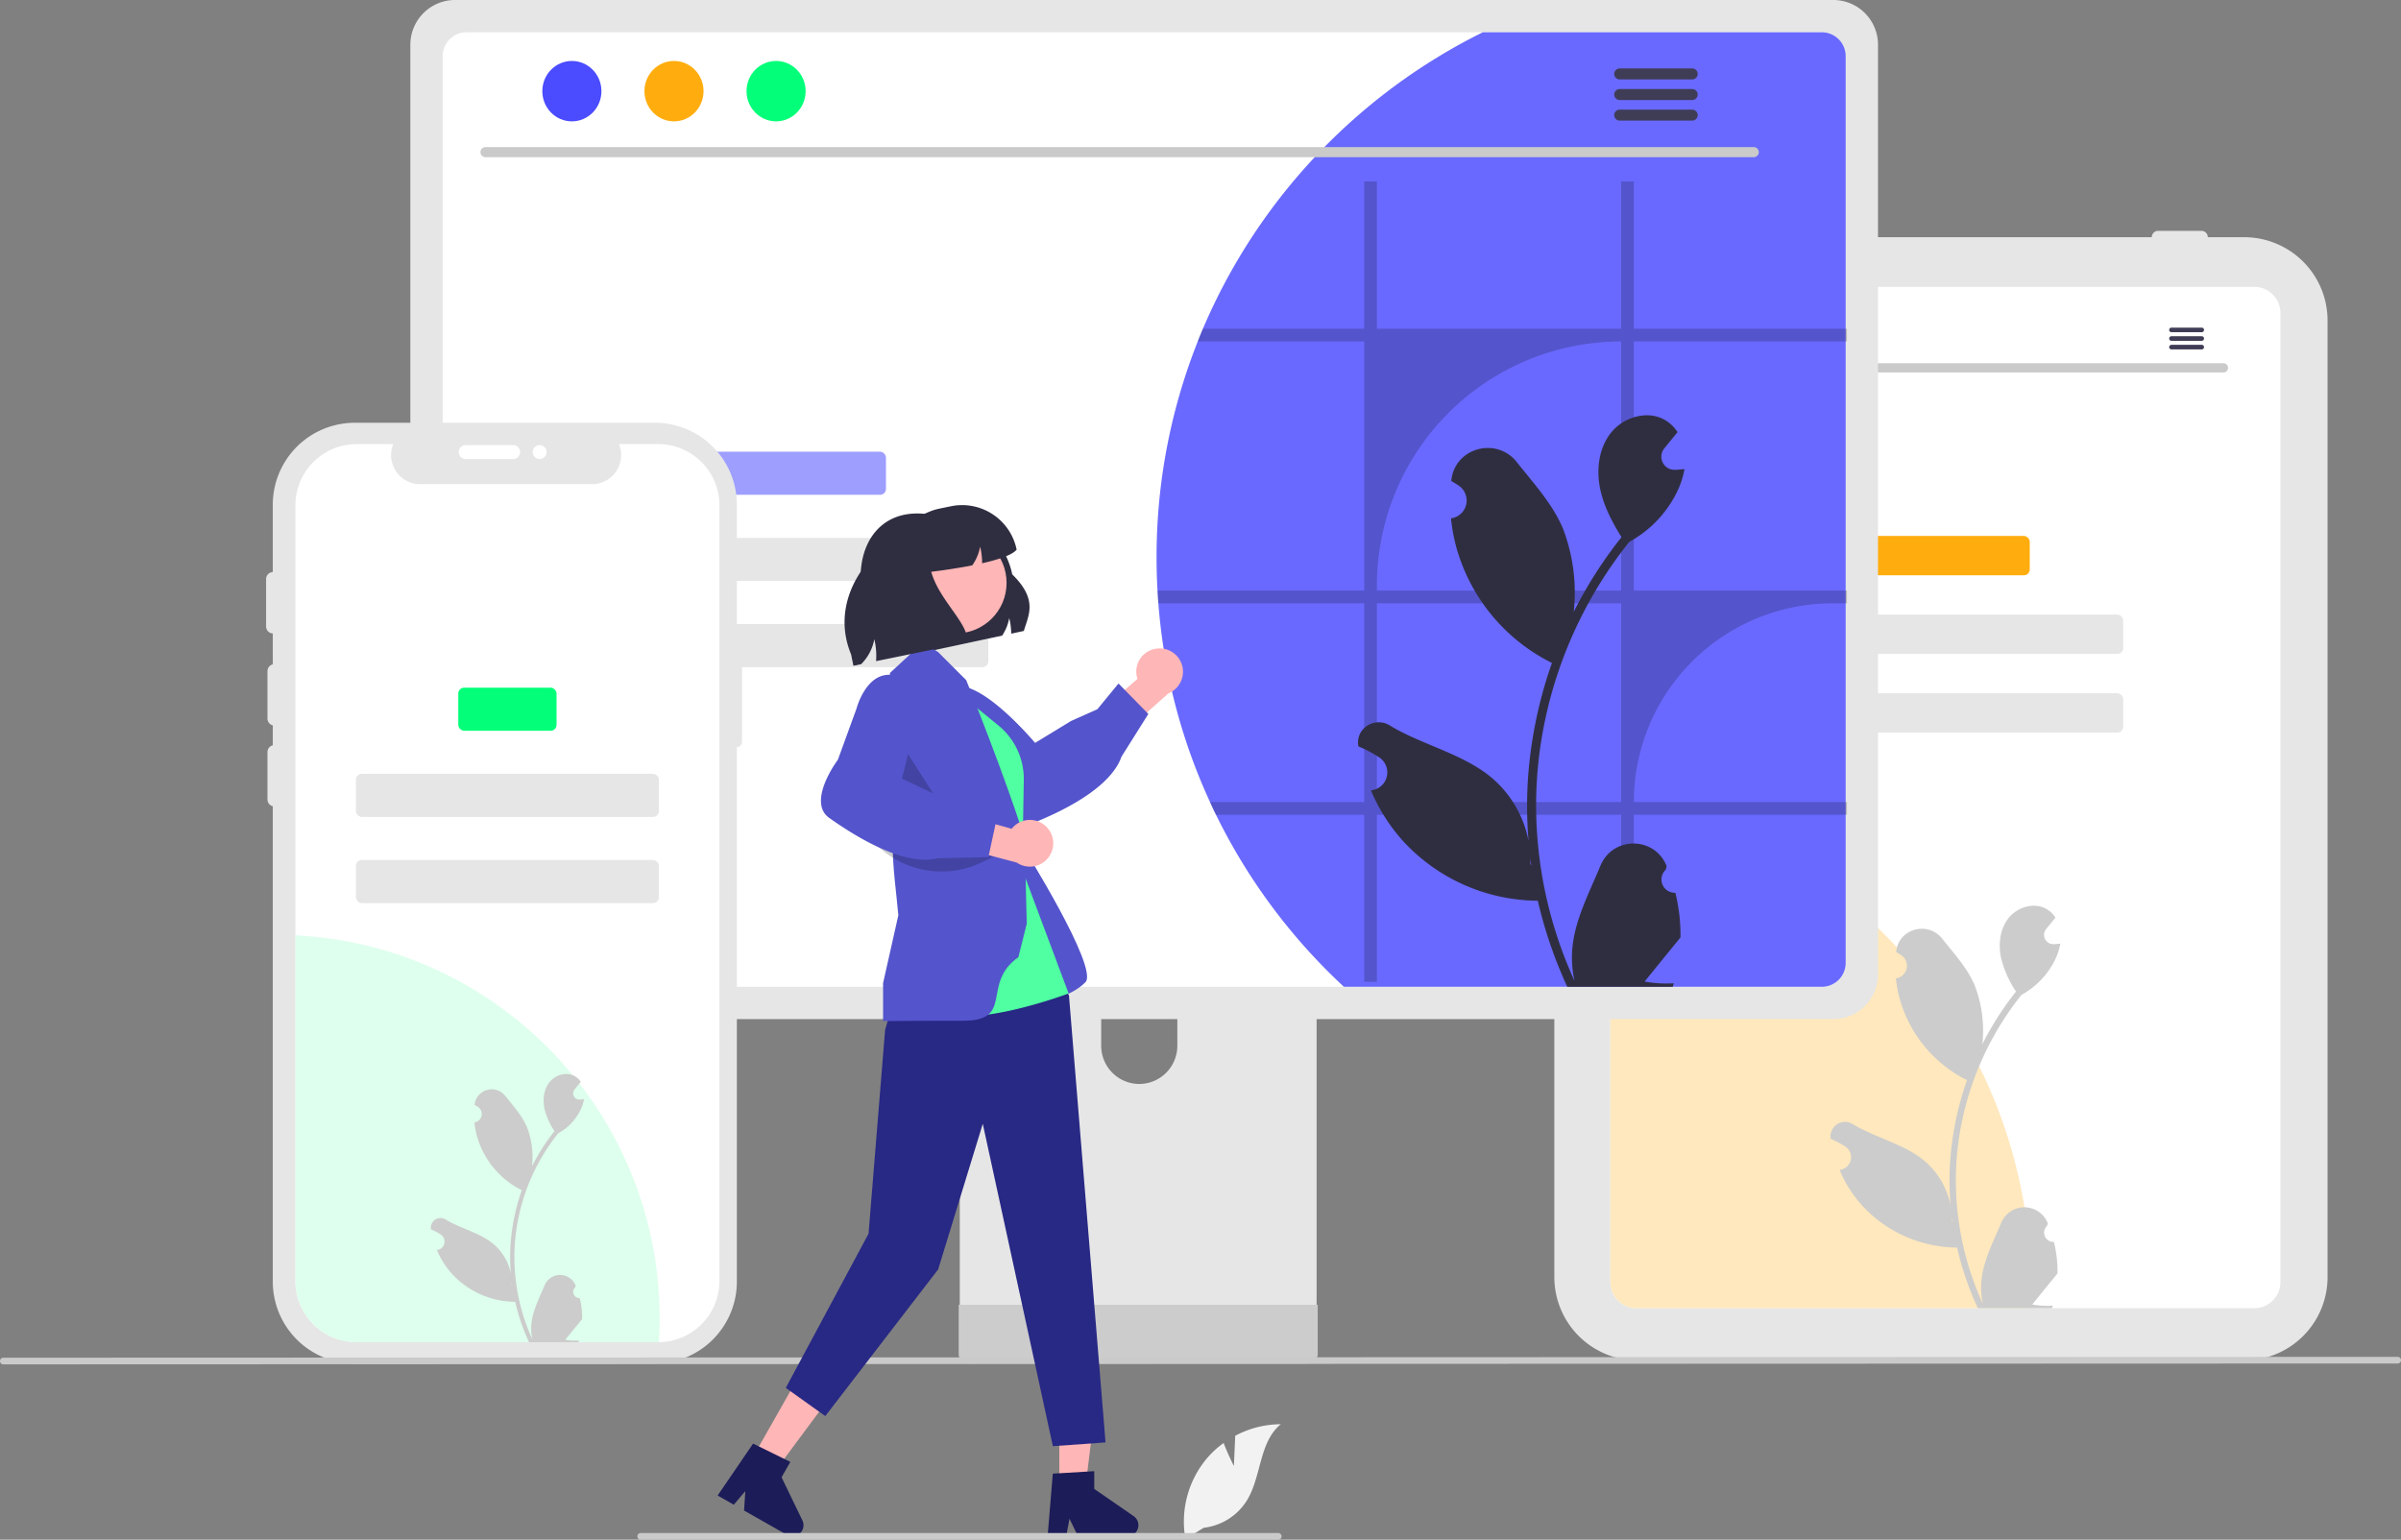 <svg xmlns="http://www.w3.org/2000/svg" width="1778.858" height="1141.071" viewBox="0 0 1778.858 1141.071">
  <rect x="0" y="0" width="1778.858" height="1141.071" fill="#808080" stroke="none"/>
  <g id="undraw_web_devices_re_m8sc" transform="translate(-0.005 0)">
    <path id="Path_345" data-name="Path 345" d="M1237.947,1091.542h-449.5a61.752,61.752,0,0,1-61.682-61.682V320.819a61.753,61.753,0,0,1,61.684-61.683h449.5a61.753,61.753,0,0,1,61.684,61.683V1029.86a61.752,61.752,0,0,1-61.684,61.682Z" transform="translate(424.82 -83.332)" fill="#e6e6e6"/>
    <path id="Path_346" data-name="Path 346" d="M1223.955,276.933H766.149a19.334,19.334,0,0,0-19.31,19.31v718.287a19.34,19.34,0,0,0,19.31,19.31h457.806a19.333,19.333,0,0,0,19.309-19.31V296.241a19.334,19.334,0,0,0-19.31-19.308Z" transform="translate(446.266 -64.322)" fill="#fff"/>
    <path id="Path_347" data-name="Path 347" d="M761.9,261.572a4.725,4.725,0,0,1,4.719-4.719h32.088a4.719,4.719,0,0,1,0,9.438H766.618A4.725,4.725,0,0,1,761.9,261.572Z" transform="translate(462.352 -85.77)" fill="#e6e6e6"/>
    <path id="Path_348" data-name="Path 348" d="M787.454,261.572a4.724,4.724,0,0,1,4.719-4.719h32.09a4.719,4.719,0,0,1,0,9.438H792.174a4.725,4.725,0,0,1-4.72-4.719Z" transform="translate(489.648 -85.77)" fill="#e6e6e6"/>
    <path id="Path_349" data-name="Path 349" d="M940.785,261.572a4.725,4.725,0,0,1,4.719-4.719h32.088a4.719,4.719,0,1,1,0,9.438H945.5A4.725,4.725,0,0,1,940.785,261.572Z" transform="translate(653.424 -85.77)" fill="#e6e6e6"/>
    <path id="Path_350" data-name="Path 350" d="M1058.493,824.819c0,4.964-.094,9.91-.321,14.8H766.149a19.34,19.34,0,0,1-19.31-19.31V458.767c179.628,29.021,311.656,184.094,311.653,366.052Z" transform="translate(446.266 129.899)" fill="#ffe8bd"/>
    <rect id="Rectangle_269" data-name="Rectangle 269" width="126.856" height="29.145" rx="4.339" transform="translate(1376.96 397.196)" fill="#ffad0e"/>
    <rect id="Rectangle_270" data-name="Rectangle 270" width="265.293" height="29.145" rx="4.339" transform="translate(1307.742 455.486)" fill="#e6e6e6"/>
    <rect id="Rectangle_271" data-name="Rectangle 271" width="265.293" height="29.145" rx="4.339" transform="translate(1307.742 513.776)" fill="#e6e6e6"/>
    <path id="Path_351" data-name="Path 351" d="M991.211,747.861a6.924,6.924,0,0,1-5.018-12l.474-1.886q-.094-.227-.188-.453a18.594,18.594,0,0,0-34.3.127c-5.61,13.511-12.752,27.044-14.51,41.329a55.011,55.011,0,0,0,.966,18.918A220.535,220.535,0,0,1,918.576,702.3a212.875,212.875,0,0,1,1.32-23.746q1.094-9.7,3.035-19.253a223.089,223.089,0,0,1,44.24-94.55,59.371,59.371,0,0,0,24.691-25.618,45.279,45.279,0,0,0,4.119-12.376c-1.2.158-2.424.256-3.626.335l-1.143.059-.141.006a6.86,6.86,0,0,1-5.634-11.176L987,514.068c.788-.985,1.6-1.951,2.385-2.936a3.412,3.412,0,0,0,.256-.3c.907-1.123,1.813-2.227,2.719-3.35a19.838,19.838,0,0,0-6.5-6.286c-9.085-5.321-21.618-1.636-28.18,6.582-6.582,8.217-7.823,19.746-5.537,30.013a79.492,79.492,0,0,0,11,24.515c-.493.631-1.005,1.242-1.5,1.872A224.539,224.539,0,0,0,938.2,601.308a93.334,93.334,0,0,0-5.573-43.354c-5.334-12.867-15.331-23.7-24.135-34.828-10.575-13.361-32.26-7.53-34.123,9.407q-.027.246-.053.492,1.962,1.107,3.84,2.349a9.392,9.392,0,0,1-3.787,17.091l-.192.03a93.474,93.474,0,0,0,2.463,13.972,96.215,96.215,0,0,0,47.906,60.3c.769.394,1.517.788,2.286,1.163A229.182,229.182,0,0,0,914.5,685.985a217.357,217.357,0,0,0,.157,35.1l-.059-.414A57.438,57.438,0,0,0,894.986,687.5c-15.089-12.4-36.408-16.96-52.686-26.923a10.779,10.779,0,0,0-16.51,10.486q.033.218.067.435a63.078,63.078,0,0,1,7.075,3.409q1.961,1.107,3.84,2.349a9.392,9.392,0,0,1-3.787,17.091l-.192.029-.394.059a93.531,93.531,0,0,0,17.2,26.938,96.3,96.3,0,0,0,69.839,30.643h.02a229.133,229.133,0,0,0,15.391,44.93h54.98c.2-.611.375-1.242.552-1.852a62.463,62.463,0,0,1-15.213-.906c4.079-5.005,8.158-10.05,12.238-15.056a3.427,3.427,0,0,0,.256-.3c2.069-2.562,4.158-5.1,6.227-7.666v0a91.491,91.491,0,0,0-2.681-23.309Zm-62.96-123.853.029-.039-.029.078ZM916.073,733.792l-.473-1.064c.02-.769.02-1.537,0-2.325,0-.217-.039-.434-.039-.65.177,1.36.335,2.72.532,4.079Z" transform="translate(530.496 172.565)" fill="#ccc"/>
    <path id="Path_352" data-name="Path 352" d="M1181.041,311.118H769a3.41,3.41,0,1,1,0-6.821h412.039a3.41,3.41,0,1,1,0,6.821Z" transform="translate(466.296 -35.094)" fill="#cacaca"/>
    <ellipse id="Ellipse_47" data-name="Ellipse 47" cx="10.023" cy="10.246" rx="10.023" ry="10.246" transform="translate(1247.261 238.852)" fill="#3f3d56"/>
    <ellipse id="Ellipse_48" data-name="Ellipse 48" cx="10.023" cy="10.246" rx="10.023" ry="10.246" transform="translate(1281.883 238.852)" fill="#3f3d56"/>
    <ellipse id="Ellipse_49" data-name="Ellipse 49" cx="10.023" cy="10.246" rx="10.023" ry="10.246" transform="translate(1316.508 238.852)" fill="#3f3d56"/>
    <path id="Path_353" data-name="Path 353" d="M971.148,291.535H948.719a1.7,1.7,0,1,0,0,3.4h22.429a1.7,1.7,0,1,0,0-3.4Z" transform="translate(660.085 -48.725)" fill="#3f3d56"/>
    <path id="Path_354" data-name="Path 354" d="M971.148,294.618H948.719a1.7,1.7,0,1,0,0,3.4h22.429a1.7,1.7,0,1,0,0-3.4Z" transform="translate(660.085 -45.432)" fill="#3f3d56"/>
    <path id="Path_355" data-name="Path 355" d="M971.148,297.7H948.719a1.7,1.7,0,1,0,0,3.4h22.429a1.7,1.7,0,1,0,0-3.4Z" transform="translate(660.085 -42.145)" fill="#3f3d56"/>
    <path id="Path_356" data-name="Path 356" d="M765.385,458.9H526.5a12.746,12.746,0,0,0-12.727,12.76V849.031H778.143V471.657a12.753,12.753,0,0,0-12.758-12.76ZM646.743,673.318a28.341,28.341,0,0,1-28.209-28.209V601.581a28.209,28.209,0,0,1,56.418,0v43.527a28.34,28.34,0,0,1-28.209,28.208Z" transform="translate(197.319 130.038)" fill="#e6e6e6"/>
    <path id="Path_357" data-name="Path 357" d="M513.372,641.7v36.409a7.132,7.132,0,0,0,7.118,7.118h251.78a7.154,7.154,0,0,0,7.118-7.118V641.7Z" transform="translate(196.894 325.296)" fill="#ccc"/>
    <path id="Path_358" data-name="Path 358" d="M1371.2,174.129H350.04a33.149,33.149,0,0,0-33.1,33.1v689.08a33.128,33.128,0,0,0,33.1,33.1H1371.2a33.128,33.128,0,0,0,33.1-33.1V207.225a33.149,33.149,0,0,0-33.1-33.1Z" transform="translate(-12.915 -174.129)" fill="#e6e6e6"/>
    <path id="Path_359" data-name="Path 359" d="M1350.314,185.688H346.213a17.738,17.738,0,0,0-17.7,17.737v672a17.73,17.73,0,0,0,17.7,17.7h1004.1a17.73,17.73,0,0,0,17.7-17.7v-672a17.738,17.738,0,0,0-17.7-17.737Z" transform="translate(-0.557 -161.783)" fill="#fff"/>
    <path id="Path_360" data-name="Path 360" d="M1094.838,203.424v672a17.73,17.73,0,0,1-17.7,17.7H723.07a434.5,434.5,0,0,1-94.791-127.541q-2.319-4.637-4.416-9.384a430.64,430.64,0,0,1-38.27-147.3c-.258-3.128-.478-6.256-.625-9.42-.478-8.1-.7-16.3-.7-24.544a432.5,432.5,0,0,1,30.505-160.107c1.214-3.165,2.5-6.292,3.827-9.42A435.681,435.681,0,0,1,825.955,185.688h251.182a17.738,17.738,0,0,1,17.7,17.736Z" transform="translate(272.62 -161.783)" fill="#6969ff"/>
    <path id="Path_361" data-name="Path 361" d="M1285.351,234.317H345.817a3.737,3.737,0,1,1,0-7.473h939.534a3.737,3.737,0,1,1,0,7.473Z" transform="translate(13.933 -117.824)" fill="#cacaca"/>
    <ellipse id="Ellipse_50" data-name="Ellipse 50" cx="21.896" cy="22.384" rx="21.896" ry="22.384" transform="translate(401.807 45.174)" fill="#4b4bff"/>
    <ellipse id="Ellipse_51" data-name="Ellipse 51" cx="21.896" cy="22.384" rx="21.896" ry="22.384" transform="translate(477.451 45.174)" fill="#ffad0e"/>
    <ellipse id="Ellipse_52" data-name="Ellipse 52" cx="21.896" cy="22.384" rx="21.896" ry="22.384" transform="translate(553.093 45.174)" fill="#03ff79"/>
    <path id="Path_362" data-name="Path 362" d="M806.01,198.655H752.279a4.069,4.069,0,1,0,0,8.138H806.01a4.069,4.069,0,1,0,0-8.138Z" transform="translate(447.73 -147.933)" fill="#3f3d56"/>
    <path id="Path_363" data-name="Path 363" d="M806.01,206.039H752.279a4.069,4.069,0,1,0,0,8.138H806.01a4.069,4.069,0,1,0,0-8.138Z" transform="translate(447.73 -140.046)" fill="#3f3d56"/>
    <path id="Path_364" data-name="Path 364" d="M806.01,213.414H752.279a4.069,4.069,0,1,0,0,8.138H806.01a4.069,4.069,0,1,0,0-8.138Z" transform="translate(447.73 -132.169)" fill="#3f3d56"/>
    <rect id="Rectangle_272" data-name="Rectangle 272" width="149.333" height="31.933" rx="4.339" transform="translate(507.063 334.77)" fill="#9e9eff"/>
    <rect id="Rectangle_273" data-name="Rectangle 273" width="301.015" height="31.933" rx="4.339" transform="translate(431.223 398.635)" fill="#e6e6e6"/>
    <rect id="Rectangle_274" data-name="Rectangle 274" width="301.015" height="31.933" rx="4.339" transform="translate(431.223 462.501)" fill="#e6e6e6"/>
    <path id="Path_365" data-name="Path 365" d="M456.349,566.142a109.715,109.715,0,0,1-6.918,38.527H346.213a17.73,17.73,0,0,1-17.7-17.7V457.146a109.02,109.02,0,0,1,17.442-1.4,110.388,110.388,0,0,1,110.393,110.4Z" transform="translate(-0.557 126.675)" fill="#6c63ff"/>
    <path id="Path_366" data-name="Path 366" d="M1095.4,357.737v-9.42H937.5V239.138h-9.385V348.317H747.142V239.138h-9.383V348.317H618.24c-1.325,3.128-2.613,6.256-3.827,9.42H737.759V542.389H584.606c.147,3.165.368,6.293.625,9.42H737.758v147.3H623.5q2.1,4.747,4.416,9.383H737.758V832.317h9.383V708.495H928.113V832.317H937.5V708.495h157.9v-9.383H937.5a147.3,147.3,0,0,1,147.3-147.3h10.6v-9.42H937.5V357.737ZM928.113,699.109H747.142v-147.3H928.113Zm0-156.722H747.142v-3.68A180.971,180.971,0,0,1,928.113,357.736h0Z" transform="translate(272.981 -104.692)" opacity="0.2"/>
    <path id="Path_367" data-name="Path 367" d="M891.544,676.8a9.833,9.833,0,0,1-7.127-17.044l.674-2.679q-.133-.322-.268-.643c-9.053-21.587-39.735-21.438-48.71.181-7.967,19.188-18.11,38.409-20.608,58.7a78.126,78.126,0,0,0,1.371,26.867,313.205,313.205,0,0,1-28.491-130.084,302.32,302.32,0,0,1,1.875-33.725q1.553-13.77,4.31-27.344A316.832,316.832,0,0,1,857.4,416.741a84.317,84.317,0,0,0,35.068-36.383,64.327,64.327,0,0,0,5.849-17.576c-1.707.224-3.442.364-5.15.476l-1.623.084-.2.009a9.742,9.742,0,0,1-8-15.872q1.106-1.361,2.213-2.72c1.12-1.4,2.267-2.771,3.386-4.17a4.856,4.856,0,0,0,.364-.42c1.288-1.6,2.575-3.163,3.862-4.758a28.174,28.174,0,0,0-9.236-8.928c-12.9-7.557-30.7-2.323-40.022,9.348-9.348,11.67-11.111,28.043-7.864,42.624,2.771,12.482,8.816,23.929,15.617,34.816-.7.9-1.427,1.763-2.127,2.659a318.887,318.887,0,0,0-33.283,52.728,132.562,132.562,0,0,0-7.914-61.572c-7.575-18.274-21.774-33.665-34.277-49.463-15.019-18.976-45.816-10.694-48.462,13.361q-.038.349-.075.7,2.786,1.572,5.454,3.336a13.338,13.338,0,0,1-5.378,24.273l-.272.042a132.717,132.717,0,0,0,3.5,19.843,136.646,136.646,0,0,0,68.037,85.641c1.091.56,2.155,1.12,3.247,1.651a325.486,325.486,0,0,0-17.52,82.45,308.711,308.711,0,0,0,.224,49.845l-.084-.588a81.574,81.574,0,0,0-27.847-47.1c-21.43-17.6-51.707-24.087-74.826-38.237-11.129-6.812-25.39,1.991-23.448,14.893q.047.309.095.618a89.631,89.631,0,0,1,10.047,4.842q2.786,1.572,5.454,3.336a13.338,13.338,0,0,1-5.378,24.273l-.272.042c-.2.028-.364.056-.559.084a132.832,132.832,0,0,0,24.433,38.258,136.767,136.767,0,0,0,99.187,43.52h.028A325.38,325.38,0,0,0,811.5,746.515h78.084c.28-.868.532-1.763.784-2.631a88.718,88.718,0,0,1-21.606-1.287c5.793-7.109,11.587-14.274,17.38-21.382a4.859,4.859,0,0,0,.364-.42c2.939-3.638,5.905-7.249,8.844-10.887v0a129.947,129.947,0,0,0-3.808-33.1ZM802.127,500.9l.041-.055-.041.111Zm-17.3,155.917-.672-1.511c.028-1.092.028-2.183,0-3.3,0-.308-.056-.616-.056-.924.252,1.931.476,3.862.756,5.793Z" transform="translate(349.701 -15.171)" fill="#2f2e41"/>
    <path id="Path_368" data-name="Path 368" d="M611.481,491.31h0V386.368a60.738,60.738,0,0,0-60.739-60.739H328.4a60.738,60.738,0,0,0-60.739,60.739V962.1a60.738,60.738,0,0,0,60.738,60.738H550.742A60.738,60.738,0,0,0,611.481,962.1V566.011h0a3.831,3.831,0,0,0,3.831-3.831V495.143a3.831,3.831,0,0,0-3.83-3.832Z" transform="translate(-65.55 -12.309)" fill="#e6e6e6"/>
    <path id="Path_369" data-name="Path 369" d="M589.9,378.623v574.9a45.331,45.331,0,0,1-44.863,45.333,3.925,3.925,0,0,1-.491.021H321.125a45.358,45.358,0,0,1-45.354-45.35v-574.9a45.357,45.357,0,0,1,45.35-45.354h27.117a21.565,21.565,0,0,0,19.957,29.7H495.571a21.581,21.581,0,0,0,19.937-29.7h29.036a45.357,45.357,0,0,1,45.354,45.35Z" transform="translate(-56.893 -4.148)" fill="#fff"/>
    <path id="Path_370" data-name="Path 370" d="M545.6,793.107q0,8.934-.558,17.724a3.943,3.943,0,0,1-.5.021H321.125a45.358,45.358,0,0,1-45.354-45.35V509.3C426.955,516.921,545.617,641.732,545.6,793.107Z" transform="translate(-56.893 183.874)" fill="#deffed"/>
    <path id="Path_371" data-name="Path 371" d="M270.931,457.628a5.176,5.176,0,0,1-5.17-5.17V417.3a5.17,5.17,0,1,1,10.341,0v35.158A5.176,5.176,0,0,1,270.931,457.628Z" transform="translate(-67.585 80.084)" fill="#e6e6e6"/>
    <rect id="Rectangle_275" data-name="Rectangle 275" width="72.812" height="31.933" rx="4.339" transform="translate(339.535 509.64)" fill="#03ff79"/>
    <rect id="Rectangle_276" data-name="Rectangle 276" width="224.495" height="31.933" rx="4.339" transform="translate(263.695 573.506)" fill="#e6e6e6"/>
    <rect id="Rectangle_277" data-name="Rectangle 277" width="224.495" height="31.933" rx="4.339" transform="translate(263.695 637.371)" fill="#e6e6e6"/>
    <path id="Path_372" data-name="Path 372" d="M434.592,725.049a4.615,4.615,0,0,1-3.344-8l.316-1.257-.126-.3a12.392,12.392,0,0,0-22.858.085c-3.739,9-8.5,18.024-9.67,27.544a36.659,36.659,0,0,0,.644,12.608,146.977,146.977,0,0,1-13.37-61.044,141.865,141.865,0,0,1,.88-15.826q.729-6.462,2.023-12.832a148.68,148.68,0,0,1,29.485-63.014,39.569,39.569,0,0,0,16.456-17.073,30.182,30.182,0,0,0,2.745-8.248c-.8.105-1.615.171-2.417.223l-.762.039-.094,0a4.572,4.572,0,0,1-3.755-7.448l1.038-1.276c.525-.657,1.064-1.3,1.589-1.957a2.278,2.278,0,0,0,.171-.2c.6-.749,1.208-1.484,1.812-2.233a13.218,13.218,0,0,0-4.334-4.189c-6.055-3.546-14.407-1.09-18.781,4.386s-5.214,13.16-3.691,20a52.976,52.976,0,0,0,7.328,16.338c-.328.42-.67.828-1,1.248a149.623,149.623,0,0,0-15.619,24.744,62.205,62.205,0,0,0-3.714-28.894c-3.555-8.575-10.218-15.8-16.085-23.211a12.768,12.768,0,0,0-22.742,6.27q-.018.164-.035.328,1.307.738,2.559,1.566a6.259,6.259,0,0,1-2.524,11.391l-.128.02a62.281,62.281,0,0,0,1.642,9.312,64.124,64.124,0,0,0,31.927,40.188c.512.263,1.011.525,1.524.775a152.739,152.739,0,0,0-8.222,38.691,144.89,144.89,0,0,0,.105,23.391l-.04-.276a38.28,38.28,0,0,0-13.068-22.1c-10.056-8.261-24.264-11.3-35.113-17.943a7.184,7.184,0,0,0-11,6.989l.044.29a42.008,42.008,0,0,1,4.715,2.272q1.307.738,2.559,1.566a6.259,6.259,0,0,1-2.524,11.391l-.128.02-.263.04A62.335,62.335,0,0,0,340.216,707.4a64.18,64.18,0,0,0,46.545,20.423h.013a152.692,152.692,0,0,0,10.257,29.945h36.642c.131-.407.25-.828.368-1.235a41.632,41.632,0,0,1-10.139-.6c2.719-3.336,5.437-6.7,8.156-10.034a2.3,2.3,0,0,0,.171-.2c1.379-1.707,2.771-3.4,4.15-5.109v0a60.981,60.981,0,0,0-1.787-15.535Zm-41.96-82.543.019-.026-.019.052Zm-8.116,73.166-.315-.709c.013-.512.013-1.024,0-1.55,0-.145-.026-.289-.026-.433.118.906.223,1.813.354,2.719Z" transform="translate(-5.076 236.961)" fill="#ccc"/>
    <path id="Path_373" data-name="Path 373" d="M270.431,424.628a5.176,5.176,0,0,1-5.17-5.17V384.3a5.17,5.17,0,1,1,10.341,0v35.158a5.176,5.176,0,0,1-5.17,5.17Z" transform="translate(-68.119 44.836)" fill="#e6e6e6"/>
    <path id="Path_374" data-name="Path 374" d="M334.261,338.8a5.176,5.176,0,0,1,5.17-5.17h35.158a5.17,5.17,0,0,1,0,10.341H339.431A5.176,5.176,0,0,1,334.261,338.8Z" transform="translate(5.582 -3.764)" fill="#fff"/>
    <path id="Path_375" data-name="Path 375" d="M270.931,486.628a5.176,5.176,0,0,1-5.17-5.17V446.3a5.17,5.17,0,1,1,10.341,0v35.158a5.176,5.176,0,0,1-5.17,5.17Z" transform="translate(-67.585 111.06)" fill="#e6e6e6"/>
    <circle id="Ellipse_53" data-name="Ellipse 53" cx="5.17" cy="5.17" r="5.17" transform="translate(394.646 329.866)" fill="#fff"/>
    <path id="Path_376" data-name="Path 376" d="M1946.335,665.285,172.4,665.921a2.462,2.462,0,1,1,0-4.925l1773.933-.636a2.462,2.462,0,0,1,0,4.925Z" transform="translate(-169.934 345.226)" fill="#cacaca"/>
    <path id="Path_377" data-name="Path 377" d="M599.165,445.495l-9.331,2a53.722,53.722,0,0,0-1.451-11.585,34.787,34.787,0,0,1-5.254,13.016l-53.516,11.429-51.379-54.221c-.079-27.111,14.976-47.713,41.969-47.713,1.627,0,3.313.078,5.018.235a57.089,57.089,0,0,1,65.356,44.871C609.71,422.363,602.771,433.438,599.165,445.495Z" transform="translate(159.363 22.122)" fill="#2f2e41"/>
    <path id="Path_378" data-name="Path 378" d="M379.5,571.382h19.411l9.236-74.876-28.652,0Z" transform="translate(405.34 530.33)" fill="#ffb6b6"/>
    <path id="Path_379" data-name="Path 379" d="M549.1,703.156l30.686-1.832v13.147l29.174,20.149a8.212,8.212,0,0,1-4.666,14.97H567.761l-6.3-13-2.459,13H545.231Z" transform="translate(230.924 388.981)" fill="#1c1c59"/>
    <path id="Path_380" data-name="Path 380" d="M269.531,556.128l16.884,9.579L331.4,505.143,306.478,491Z" transform="translate(287.887 524.455)" fill="#ffb6b6"/>
    <path id="Path_381" data-name="Path 381" d="M453.3,691.448,480.892,705,474.4,716.433l15.431,31.922a8.212,8.212,0,0,1-11.446,10.717l-31.775-18.029.941-14.418L439,736.723l-11.98-6.8Z" transform="translate(104.658 378.431)" fill="#1c1c59"/>
    <path id="Path_382" data-name="Path 382" d="M606.622,406.679a17.192,17.192,0,0,0-13.857,22.427l-29.7,25.711,11.222,21.862,41.439-36.9a17.285,17.285,0,0,0-9.1-33.1Z" transform="translate(249.968 74.054)" fill="#ffb6b6"/>
    <path id="Path_383" data-name="Path 383" d="M637.936,481.652c-9.909,15.007-32.116,29.5-65.074,42.349a14.144,14.144,0,0,1-11.371-.372c-12.438-5.66-20.409-26.7-21.157-28.745l-24.089-32.5c-.427-.473-11.692-13.258-10.4-25.826a18.358,18.358,0,0,1,7.906-13.157c18.235-13.518,59.1,33.431,64.407,39.673l26.672-16.251,19.435-8.671,15.689-19.091,22.091,22.583-19.868,31.607a38.088,38.088,0,0,1-4.237,8.395Z" transform="translate(188.741 87.495)" fill="#5454cc"/>
    <path id="Path_384" data-name="Path 384" d="M544.068,477.169s57.077,90.916,46.736,101.257-26.432,13.056-26.432,13.056L528.76,545.336Z" transform="translate(213.331 149.555)" fill="#5454cc"/>
    <path id="Path_385" data-name="Path 385" d="M511.761,417.129l26.9,18.2a69.39,69.39,0,0,1,27.034,79.16l-7.573,23.019Z" transform="translate(195.173 85.425)" fill="#5454cc"/>
    <path id="Path_386" data-name="Path 386" d="M358.687,417.86l-3.6,12.527L342.819,581.444,281.507,695.708l29.262,20.9,83.608-108.69L427.446,500l51.933,238.908,39.017-2.788L491.3,404.876l-51.42-93.237Z" transform="translate(300.679 332.869)" fill="#282885"/>
    <path id="Path_387" data-name="Path 387" d="M519.481,419.342l37.441,30.6a50.989,50.989,0,0,1,16.926,26.065h0a50.986,50.986,0,0,1,1.79,14.272l-1.116,66.443,34.328,91.743s-93.066,35.158-105.474,4.136S519.481,419.342,519.481,419.342Z" transform="translate(182.876 87.788)" fill="#4fffa1"/>
    <path id="Path_388" data-name="Path 388" d="M545.585,684.761c-46.492,0-57.822.35-58.556.2l-.735-.149V656.849L497.6,606.613c-1.321-15.6-4.417-36.162-4.136-53.771,1.013-63.647-2.115-125.819-2.115-125.819l24.607-22.713,11.179,7.275,20.736,20.735c24.1,59.317,43.229,115.16,43.349,118.748l1.515,61.75-6.2,24.818C558.461,657.449,584.106,684.761,545.585,684.761Z" transform="translate(167.971 71.732)" fill="#5454cc"/>
    <path id="Path_389" data-name="Path 389" d="M326.765,267.973l-5.652,35.278,38.262,15.782Z" transform="translate(342.983 286.229)" opacity="0.2"/>
    <circle id="Ellipse_54" data-name="Ellipse 54" cx="37.461" cy="37.461" r="37.461" transform="translate(670.833 394.502)" fill="#ffb6b6"/>
    <path id="Path_390" data-name="Path 390" d="M482.067,474.9h0a68.811,68.811,0,0,0,82.6,16.7l8.153-4.035Z" transform="translate(163.457 147.134)" opacity="0.2"/>
    <path id="Path_391" data-name="Path 391" d="M584.47,475.806a17.192,17.192,0,0,0-26.349.8L520.3,465.983,508.237,487.4l53.625,14.245a17.285,17.285,0,0,0,22.607-25.834Z" transform="translate(191.41 137.607)" fill="#ffb6b6"/>
    <path id="Path_392" data-name="Path 392" d="M541.423,553.029c-17.983,0-42.315-10.542-71.2-30.964a14.143,14.143,0,0,1-5.956-9.693c-2.131-13.5,11.036-31.746,12.327-33.5l13.841-38.008c.159-.618,4.62-17.063,15.818-22.914a18.358,18.358,0,0,1,15.336-.654c21.329,7.767,4.674,67.743,2.388,75.608l28.259,13.3,17.946,11.439,24.576,2.571-6.673,30.88-37.323.84A38.1,38.1,0,0,1,541.423,553.029Z" transform="translate(144.196 84.145)" fill="#5454cc"/>
    <path id="Path_393" data-name="Path 393" d="M599.984,388.11c-3,3.9-13.33,7.351-25.6,10.135.02-.255.02-.51.02-.764a53.729,53.729,0,0,0-1.451-11.585,34.791,34.791,0,0,1-5.254,13.016c-.2.294-.392.588-.608.882-10.527,2.078-21.661,3.685-30.384,4.763,6,21.6,28.993,39.323,26.5,52.457l-67.375,13.761a52.815,52.815,0,0,0-1.294-16.27,35.022,35.022,0,0,1-9.762,18.525l-5.724,1.176-1.705-8.41c-14.78-35.5,5.822-71.844,39.578-90.643a41.032,41.032,0,0,1,25.993-17.446l8.41-1.725A41.227,41.227,0,0,1,599.984,388.11Z" transform="translate(153.231 19.209)" fill="#2f2e41"/>
    <path id="Path_394" data-name="Path 394" d="M631.1,715.448l1-22.4a72.35,72.35,0,0,1,33.746-8.542c-16.208,13.251-14.182,38.795-25.171,56.614a43.519,43.519,0,0,1-31.913,20.11l-13.563,8.3a72.923,72.923,0,0,1,15.37-59.093,70.436,70.436,0,0,1,12.945-12.029C626.757,706.977,631.1,715.448,631.1,715.448Z" transform="translate(283.064 371.014)" fill="#f2f2f2"/>
    <path id="Path_395" data-name="Path 395" d="M873.073,728.415H400.751a2.463,2.463,0,1,1,0-4.925H873.073a2.462,2.462,0,1,1,0,4.925Z" transform="translate(73.971 412.656)" fill="#cacaca"/>
  </g>
</svg>
